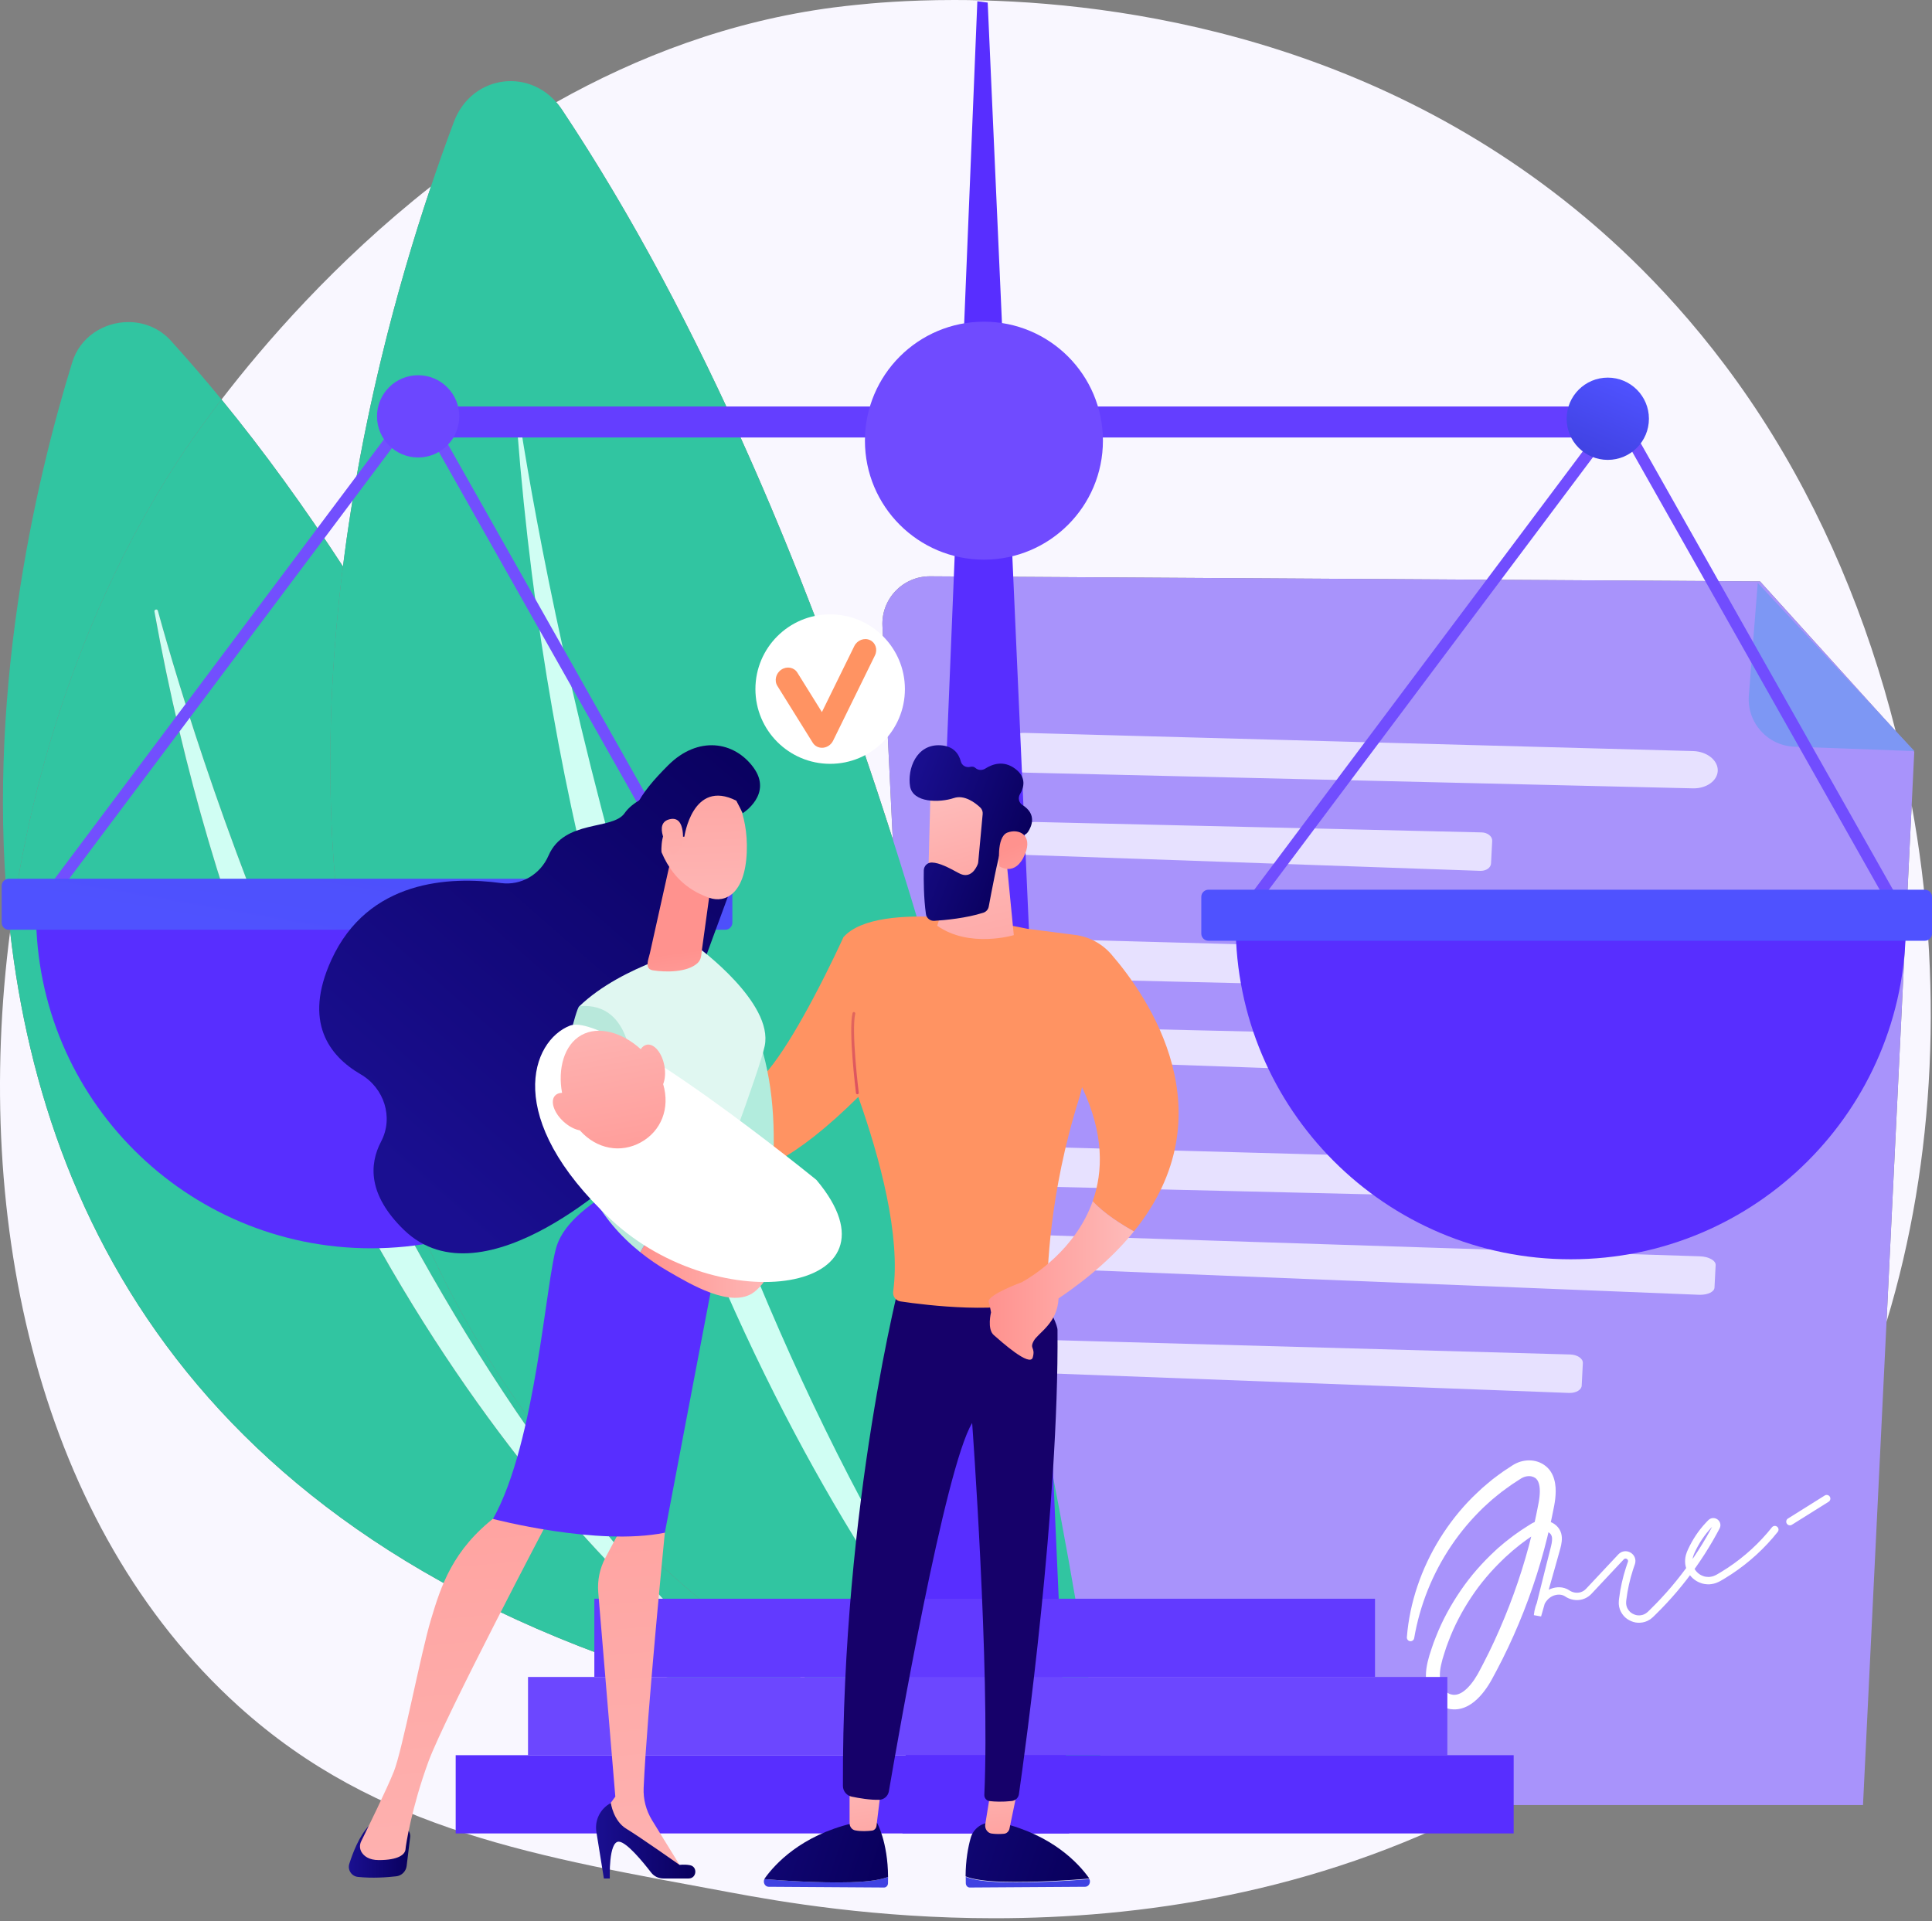 <svg width="367" height="365" viewBox="0 0 367 365" fill="none" xmlns="http://www.w3.org/2000/svg">
<rect x="0" y="0" width="367" height="365" fill="#808080" stroke="none"/>
<path d="M188.882 364.421C166.298 364.421 148.165 361.27 138.77 359.521C102.402 352.753 71.701 347.977 45.323 324.147C7.504 289.978 -5.291 232.389 1.922 176.964C8.634 235.874 42.132 298.626 145.455 323.818C145.886 323.924 146.314 323.974 146.729 323.974C149.841 323.974 152.368 321.194 151.959 318.016C159.958 323.365 168.639 328.466 178.006 333.251L178.474 342.917H198.902C202.791 344.543 206.771 346.117 210.87 347.648C210.87 347.648 210.682 346.003 210.283 342.917H281.957C249.501 359.878 215.988 364.421 188.882 364.421ZM358.362 251.123L363.141 152.94C369.136 185.734 367.786 220.16 358.362 251.123ZM169.589 159.424C154.16 110.997 133.621 61.203 106.727 20.805C106.395 20.306 106.041 19.843 105.665 19.415C121.083 10.742 138.724 3.985 158.33 1.421C160.118 1.187 161.45 1.055 162.619 0.93C165.473 0.629 172.081 -0 181.276 -0C208.485 -0 258.393 5.504 301.085 41.27C309.26 48.119 322.417 60.474 334.618 79.318C346.164 97.149 354.732 117.516 360.105 138.919L334.333 110.449L176.696 109.484C176.678 109.484 176.658 109.483 176.64 109.483C171.486 109.483 167.374 113.798 167.63 118.954L169.589 159.424ZM65.149 107.614C57.931 96.527 50.238 85.861 42.079 75.898C50.096 65.458 63.596 49.787 81.865 35.415C75.648 53.914 68.716 79.15 65.149 107.614Z" fill="#F9F7FF"/>
<path d="M1.921 176.964C-3.079 133.085 6.781 91.336 13.716 68.84C15.223 63.954 19.779 61.187 24.38 61.187C27.314 61.187 30.266 62.311 32.46 64.728C35.738 68.341 38.942 72.066 42.079 75.898C37.879 81.366 35.186 85.398 34.1 87.056C17.2 112.879 6.139 144.55 1.921 176.964Z" fill="#31C5A1"/>
<path d="M146.729 323.974C146.313 323.974 145.886 323.924 145.455 323.819C42.132 298.626 8.634 235.874 1.921 176.964C6.139 144.549 17.2 112.879 34.1 87.056C35.186 85.398 37.879 81.366 42.079 75.898C50.238 85.861 57.93 96.527 65.148 107.614C56.658 175.364 67.237 261.354 151.959 318.016C152.368 321.194 149.84 323.974 146.729 323.974ZM29.683 115.793C29.493 115.793 29.295 115.942 29.337 116.177C51.707 240.189 118.635 302.732 136.026 315.482C136.122 315.552 136.221 315.581 136.316 315.581C136.691 315.581 136.994 315.114 136.661 314.791C70.541 250.856 37.903 144.783 29.985 116.022C29.941 115.863 29.814 115.793 29.683 115.793Z" fill="#31C5A1"/>
<path d="M136.316 315.581C136.221 315.581 136.122 315.552 136.026 315.482C118.635 302.732 51.708 240.189 29.337 116.177C29.295 115.942 29.493 115.793 29.683 115.793C29.814 115.793 29.941 115.863 29.985 116.022C37.903 144.784 70.541 250.857 136.661 314.791C136.994 315.114 136.691 315.581 136.316 315.581Z" fill="#D0FEF3"/>
<path d="M334.333 110.449L176.696 109.484C171.516 109.452 167.373 113.779 167.63 118.954L178.474 342.917H353.894L363.633 142.818L334.333 110.449Z" fill="#A893FB"/>
<path d="M340.887 141.858C335.753 141.677 331.805 137.252 332.209 132.13L333.899 110.744L363.665 142.687L340.887 141.858Z" fill="#7D97F4"/>
<path d="M321.72 149.77C321.669 149.77 321.62 149.768 321.569 149.767L194.737 146.779C192.293 146.722 190.255 145.279 190.035 143.452L189.978 142.989C189.731 140.944 191.829 139.23 194.536 139.23C194.596 139.23 194.657 139.232 194.718 139.233C216.564 139.847 300.43 142.113 321.607 142.684C324.278 142.756 326.402 144.47 326.3 146.469C326.203 148.332 324.194 149.77 321.72 149.77Z" fill="#E7E1FF"/>
<path d="M281.287 165.442C281.255 165.442 281.223 165.442 281.191 165.441L194.153 162.387C193.429 162.361 192.768 162.046 192.421 161.563C190.642 159.078 192.945 156.158 196.622 156.158C196.677 156.158 196.73 156.159 196.785 156.16L281.448 158.137C282.587 158.164 283.499 158.895 283.454 159.747L283.234 164.038C283.194 164.832 282.337 165.442 281.287 165.442Z" fill="#E7E1FF"/>
<path d="M319.796 188.76C319.745 188.76 319.696 188.76 319.645 188.759L192.813 185.77C190.369 185.713 188.331 184.269 188.11 182.442L188.054 181.98C187.807 179.935 189.905 178.221 192.612 178.221C192.672 178.221 192.733 178.223 192.793 178.224C214.639 178.838 298.506 181.104 319.683 181.674C322.354 181.747 324.478 183.461 324.375 185.46C324.279 187.322 322.269 188.76 319.796 188.76Z" fill="#E7E1FF"/>
<path d="M279.147 204.249C279.115 204.249 279.083 204.249 279.052 204.248L192.013 201.194C191.29 201.168 190.627 200.853 190.282 200.37C188.502 197.885 190.805 194.965 194.482 194.965C194.536 194.965 194.591 194.966 194.645 194.967L279.307 196.945C280.448 196.971 281.358 197.702 281.315 198.554L281.095 202.845C281.054 203.639 280.197 204.249 279.147 204.249Z" fill="#E7E1FF"/>
<path d="M322.503 228.359C322.454 228.359 322.403 228.359 322.353 228.358L195.52 225.37C193.078 225.312 191.039 223.87 190.818 222.042L190.762 221.579C190.516 219.534 192.613 217.822 195.32 217.822C195.38 217.822 195.441 217.822 195.501 217.824C217.347 218.437 301.214 220.703 322.391 221.275C325.063 221.346 327.186 223.061 327.083 225.059C326.988 226.923 324.978 228.359 322.503 228.359Z" fill="#E7E1FF"/>
<path d="M322.962 245.982C322.885 245.982 322.807 245.981 322.728 245.977L195.384 240.853C194.325 240.81 193.351 240.479 192.832 239.986C190.212 237.494 193.374 234.674 198.607 234.674C198.765 234.674 198.925 234.676 199.085 234.681L322.929 238.671C324.597 238.726 325.946 239.478 325.902 240.332L325.682 244.621C325.642 245.4 324.454 245.982 322.962 245.982Z" fill="#E7E1FF"/>
<path d="M298.188 264.627C298.14 264.627 298.091 264.626 298.043 264.625L196.05 260.783C195.643 258.849 195.225 256.891 194.799 254.916C195.564 254.664 196.447 254.521 197.413 254.521C197.503 254.521 197.595 254.522 197.686 254.525L298.277 257.32C299.631 257.359 300.721 258.097 300.676 258.95L300.456 263.242C300.415 264.029 299.421 264.627 298.188 264.627Z" fill="#E7E1FF"/>
<path d="M267.247 311.039C267.765 304.433 270.004 297.958 273.521 292.278C275.288 289.441 277.364 286.783 279.743 284.414C280.354 283.839 280.949 283.246 281.573 282.684C282.215 282.144 282.843 281.583 283.5 281.059C284.173 280.556 284.838 280.038 285.528 279.559L286.582 278.863L287.11 278.516L287.374 278.343C287.47 278.284 287.598 278.207 287.713 278.146C289.565 277.124 292.224 277.076 294.019 278.88C294.456 279.313 294.762 279.835 294.988 280.346C295.091 280.603 295.191 280.863 295.251 281.116C295.329 281.376 295.371 281.625 295.414 281.875C295.573 282.876 295.527 283.805 295.434 284.703C295.387 285.152 295.313 285.592 295.235 286.022L294.994 287.232C294.84 288.042 294.66 288.845 294.483 289.649C294.127 291.257 293.725 292.854 293.303 294.445C291.584 300.802 289.307 307.008 286.492 312.96L285.414 315.18C285.036 315.911 284.669 316.647 284.284 317.374L283.7 318.461L283.408 319.005L283.086 319.573C282.641 320.327 282.142 321.059 281.564 321.757C280.983 322.45 280.324 323.117 279.504 323.679C278.692 324.234 277.667 324.684 276.53 324.74C276.248 324.768 275.967 324.738 275.686 324.708C275.401 324.693 275.141 324.6 274.87 324.536C274.333 324.391 273.823 324.131 273.376 323.815C272.476 323.176 271.828 322.292 271.428 321.339C271.04 320.398 270.871 319.415 270.863 318.46C270.852 317.505 270.996 316.595 271.191 315.738C271.392 314.877 271.64 314.072 271.915 313.284L272.319 312.095L272.774 310.925C273.996 307.809 275.614 304.861 277.502 302.11C279.383 299.353 281.605 296.839 284.051 294.577L284.509 294.151L284.985 293.747L285.939 292.94C286.265 292.679 286.598 292.43 286.927 292.174C287.257 291.921 287.582 291.659 287.928 291.428C288.61 290.95 289.285 290.464 289.999 290.032L290.526 289.699L290.791 289.532C290.838 289.504 290.872 289.48 290.929 289.447L291.104 289.349C291.573 289.102 292.086 288.937 292.617 288.881C293.673 288.756 294.814 289.072 295.635 289.821C296.058 290.193 296.398 290.728 296.552 291.278C296.715 291.831 296.708 292.361 296.661 292.839C296.61 293.32 296.507 293.76 296.398 294.174L296.067 295.358L295.409 297.705C294.537 300.835 293.63 303.955 292.743 307.082L292.74 307.088L291.368 306.843C291.47 305.791 291.753 304.73 292.334 303.775C292.629 303.302 292.99 302.863 293.444 302.498C293.898 302.127 294.425 301.868 294.98 301.704C295.538 301.547 296.135 301.491 296.731 301.589C297.029 301.639 297.326 301.721 297.606 301.854C297.749 301.912 297.882 301.995 298.015 302.074L298.292 302.248C298.964 302.625 299.802 302.697 300.491 302.393C300.665 302.323 300.824 302.224 300.976 302.114C301.048 302.053 301.125 302 301.189 301.93L301.293 301.829L301.419 301.696L302.418 300.629L304.418 298.497L306.418 296.364L307.418 295.297C307.663 295.039 308.015 294.811 308.408 294.732C308.8 294.648 309.207 294.704 309.552 294.862C309.899 295.018 310.2 295.275 310.404 295.611C310.609 295.945 310.698 296.365 310.651 296.749C310.646 296.848 310.625 296.938 310.6 297.029C310.577 297.114 310.545 297.226 310.528 297.266L310.408 297.603L310.182 298.281C309.888 299.187 309.64 300.108 309.433 301.037C309.227 301.968 309.063 302.908 308.946 303.852C308.933 303.969 308.915 304.094 308.906 304.203L308.898 304.492C308.885 304.589 308.903 304.683 308.915 304.775C308.933 304.867 308.926 304.966 308.961 305.054C309.04 305.421 309.236 305.749 309.476 306.038C309.716 306.33 310.049 306.544 310.398 306.693C310.572 306.777 310.761 306.81 310.946 306.857C311.134 306.873 311.322 306.903 311.51 306.878C311.883 306.849 312.254 306.753 312.571 306.54L312.695 306.47L312.806 306.379L313.032 306.194L313.549 305.688C314.924 304.338 316.24 302.925 317.489 301.457C319.983 298.515 322.215 295.353 324.147 292.015L324.855 290.755L325.198 290.118L325.369 289.799L325.411 289.72L325.412 289.714L325.41 289.73C325.409 289.784 325.431 289.794 325.426 289.79C325.426 289.79 325.437 289.797 325.458 289.794C325.478 289.79 325.508 289.785 325.508 289.78H325.505L325.443 289.842L325.32 289.967C325.237 290.05 325.157 290.135 325.077 290.221C324.915 290.39 324.761 290.566 324.608 290.741C323.996 291.451 323.44 292.21 322.951 293.008C322.707 293.409 322.477 293.817 322.263 294.235C322.157 294.444 322.054 294.655 321.957 294.867L321.813 295.189L321.743 295.349L321.696 295.494C321.419 296.249 321.414 297.082 321.759 297.798C322.096 298.51 322.711 299.115 323.458 299.384C323.823 299.547 324.221 299.58 324.61 299.59C324.999 299.554 325.393 299.491 325.756 299.306L326.03 299.18L326.341 298.999C326.545 298.877 326.755 298.763 326.957 298.634C327.367 298.388 327.77 298.131 328.17 297.868C331.361 295.76 334.221 293.148 336.597 290.154L336.599 290.153C336.839 289.85 337.279 289.799 337.581 290.039C337.884 290.28 337.935 290.72 337.695 291.022C335.223 294.135 332.254 296.847 328.941 299.035C328.526 299.307 328.107 299.574 327.682 299.831C327.472 299.963 327.255 300.084 327.041 300.21L326.718 300.397L326.332 300.58C325.819 300.834 325.236 300.946 324.658 300.989C324.079 300.985 323.487 300.918 322.953 300.689C321.864 300.285 320.983 299.43 320.489 298.384C319.982 297.336 319.985 296.066 320.386 295.006L320.455 294.803L320.531 294.629L320.686 294.283C320.792 294.053 320.903 293.826 321.017 293.599C321.247 293.149 321.495 292.708 321.759 292.277C322.287 291.414 322.887 290.595 323.548 289.827C323.715 289.638 323.883 289.447 324.058 289.264C324.143 289.171 324.231 289.078 324.32 288.989L324.454 288.853L324.521 288.786C324.563 288.746 324.611 288.707 324.658 288.669C324.852 288.521 325.112 288.407 325.379 288.398C325.644 288.384 325.898 288.451 326.112 288.571C326.533 288.8 326.847 289.292 326.805 289.836C326.792 289.963 326.768 290.098 326.721 290.206C326.699 290.261 326.674 290.323 326.651 290.369L326.606 290.45L326.432 290.776L326.082 291.427L325.359 292.714C323.384 296.126 321.103 299.357 318.554 302.362C317.279 303.864 315.934 305.306 314.528 306.686L314 307.203L313.662 307.484L313.49 307.622L313.297 307.735C312.797 308.061 312.197 308.231 311.604 308.274C311.304 308.305 311.008 308.271 310.712 308.236C310.423 308.171 310.132 308.109 309.863 307.985C309.32 307.756 308.812 307.42 308.426 306.961C308.041 306.51 307.733 305.971 307.601 305.382C307.552 305.24 307.551 305.088 307.527 304.941C307.507 304.792 307.486 304.644 307.499 304.497L307.515 304.056L307.559 303.679C307.681 302.69 307.852 301.707 308.067 300.735C308.283 299.762 308.543 298.8 308.851 297.851L309.088 297.143L309.213 296.791C309.241 296.718 309.234 296.709 309.246 296.678C309.255 296.651 309.264 296.624 309.261 296.6C309.273 296.501 309.256 296.419 309.208 296.336C309.158 296.254 309.072 296.178 308.975 296.136C308.768 296.055 308.614 296.084 308.439 296.254L307.438 297.32L305.438 299.453L303.439 301.587L302.439 302.652L302.314 302.786L302.158 302.941C302.053 303.048 301.933 303.138 301.817 303.232C301.575 303.41 301.316 303.566 301.037 303.679C299.93 304.163 298.627 304.044 297.603 303.465L297.261 303.251C297.184 303.208 297.11 303.158 297.027 303.126C296.866 303.049 296.689 303 296.507 302.97C296.141 302.908 295.744 302.942 295.366 303.049C294.596 303.265 293.966 303.788 293.524 304.508C293.088 305.223 292.844 306.09 292.76 306.974L291.388 306.728L291.39 306.721C292.177 303.568 292.945 300.411 293.747 297.261L294.345 294.899L294.638 293.728C294.727 293.354 294.797 292.998 294.821 292.669C294.847 292.341 294.83 292.042 294.751 291.816C294.674 291.587 294.557 291.414 294.369 291.252C293.973 290.912 293.408 290.76 292.854 290.843C292.579 290.879 292.306 290.976 292.062 291.112L291.972 291.167L291.854 291.245L291.607 291.41L291.113 291.741C290.445 292.168 289.814 292.65 289.177 293.119C288.854 293.348 288.553 293.606 288.244 293.854C287.939 294.105 287.627 294.35 287.326 294.605L286.44 295.396L285.995 295.79L285.568 296.202C283.28 298.388 281.209 300.806 279.47 303.447C277.724 306.08 276.24 308.891 275.138 311.845L274.726 312.953L274.365 314.077C274.116 314.827 273.898 315.581 273.743 316.306C273.422 317.757 273.41 319.15 273.903 320.285C274.141 320.822 274.509 321.285 274.944 321.578C275.161 321.725 275.389 321.84 275.639 321.895C275.891 321.96 276.136 322 276.384 321.974C276.875 321.946 277.404 321.742 277.925 321.381C278.446 321.019 278.943 320.521 279.399 319.968C279.854 319.411 280.268 318.793 280.643 318.146L280.918 317.65L281.199 317.119L281.758 316.054C282.128 315.342 282.481 314.623 282.843 313.907L283.875 311.734C286.557 305.91 288.764 299.864 290.421 293.671C290.828 292.121 291.216 290.566 291.558 288.999C291.727 288.216 291.901 287.434 292.048 286.646L292.28 285.467C292.346 285.097 292.404 284.735 292.441 284.375C292.515 283.662 292.537 282.951 292.434 282.345C292.332 281.737 292.135 281.247 291.854 280.974C291.723 280.819 291.545 280.721 291.345 280.618C291.121 280.537 290.894 280.45 290.643 280.44C290.151 280.395 289.607 280.511 289.12 280.772C289.055 280.807 289.008 280.834 288.932 280.881L288.685 281.041L288.193 281.36L287.209 282C286.561 282.44 285.945 282.926 285.306 283.378C284.683 283.854 284.088 284.366 283.477 284.858C282.882 285.371 282.317 285.915 281.733 286.441C279.475 288.625 277.429 291.044 275.672 293.666C272.141 298.901 269.712 304.906 268.636 311.209C268.571 311.59 268.21 311.847 267.828 311.784C267.47 311.723 267.222 311.395 267.247 311.039Z" fill="white"/>
<path d="M340.011 289.779C339.778 289.779 339.551 289.662 339.417 289.45C339.213 289.123 339.312 288.692 339.638 288.486L346.625 284.11C346.952 283.905 347.384 284.004 347.589 284.331C347.793 284.659 347.694 285.09 347.368 285.295L340.382 289.671C340.267 289.744 340.138 289.779 340.011 289.779Z" fill="white"/>
<path d="M210.87 347.647C210.87 347.647 187.399 141.987 106.727 20.804C101.304 12.658 89.66 13.979 86.217 23.161C63.193 84.561 11.572 273.211 210.87 347.647Z" fill="#31C5A1"/>
<path d="M193.135 333.188C193.015 333.188 192.89 333.14 192.779 333.027C175.4 315.513 109.867 232.084 98.248 81.572C98.227 81.306 98.421 81.159 98.611 81.159C98.768 81.159 98.923 81.258 98.957 81.474C104.579 116.75 129 247.316 193.527 332.291C193.838 332.701 193.515 333.188 193.135 333.188Z" fill="#D0FEF3"/>
<path d="M203.097 348.309H171.432L185.655 0.243L187.621 0.489L203.097 348.309Z" fill="#582EFF"/>
<path d="M261.195 318.583H112.9V303.721H261.195V318.583Z" fill="#623AFF"/>
<path d="M274.937 333.446H100.302V318.583H274.937V333.446Z" fill="#6C47FF"/>
<path d="M287.535 348.309H86.561V333.445H287.535V348.309Z" fill="#582EFF"/>
<path d="M310.464 83.114H75.556V77.222H310.464V83.114Z" fill="#643EFF"/>
<path d="M7.728 174.156L5.965 172.834L79.559 74.629L135.11 172.953L133.191 174.037L79.299 78.65L7.728 174.156Z" fill="#724FFE"/>
<path d="M87.243 79.098C87.243 83.413 83.744 86.912 79.429 86.912C75.114 86.912 71.615 83.413 71.615 79.098C71.615 74.782 75.114 71.285 79.429 71.285C83.744 71.285 87.243 74.782 87.243 79.098Z" fill="#6C47FF"/>
<path d="M235.607 176.243L233.844 174.922L307.438 76.716L362.989 175.04L361.07 176.123L307.178 80.737L235.607 176.243Z" fill="#714DFE"/>
<path d="M209.51 83.717C209.51 96.201 199.389 106.322 186.906 106.322C174.421 106.322 164.301 96.201 164.301 83.717C164.301 71.233 174.421 61.113 186.906 61.113C199.389 61.113 209.51 71.233 209.51 83.717Z" fill="#704BFF"/>
<path d="M313.227 79.551C313.227 83.867 309.728 87.366 305.412 87.366C301.097 87.366 297.598 83.867 297.598 79.551C297.598 75.236 301.097 71.738 305.412 71.738C309.728 71.738 313.227 75.236 313.227 79.551Z" fill="url(#paint0_linear_2_13361)"/>
<path d="M298.377 239.234C333.532 239.234 362.03 210.736 362.03 175.582H234.725C234.725 210.736 263.223 239.234 298.377 239.234Z" fill="#582EFF"/>
<path d="M365.65 178.72H229.548C228.805 178.72 228.197 178.112 228.197 177.369V170.376C228.197 169.634 228.805 169.026 229.548 169.026H365.65C366.392 169.026 367 169.634 367 170.376V177.369C367 178.112 366.392 178.72 365.65 178.72Z" fill="url(#paint1_linear_2_13361)"/>
<path d="M70.498 237.146C105.653 237.146 134.151 208.65 134.151 173.495H6.846C6.846 208.65 35.344 237.146 70.498 237.146Z" fill="#582EFF"/>
<path d="M137.771 176.633H1.668C0.926 176.633 0.318 176.026 0.318 175.283V168.29C0.318 167.548 0.926 166.94 1.668 166.94H137.771C138.513 166.94 139.121 167.548 139.121 168.29V175.283C139.121 176.026 138.513 176.633 137.771 176.633Z" fill="url(#paint2_linear_2_13361)"/>
<path d="M190.575 357.581C186.583 357.469 184.517 356.998 183.45 356.562C183.447 356.959 183.45 357.363 183.463 357.782C183.477 358.229 183.807 358.587 184.215 358.584L206.136 358.442C206.837 358.438 207.245 357.627 206.943 356.984C204.068 357.222 196.747 357.754 190.575 357.581Z" fill="url(#paint3_linear_2_13361)"/>
<path d="M184.386 349.175C184.888 347.393 186.533 346.184 188.385 346.242L190.215 346.299C199.959 348.636 204.889 354.022 206.826 356.728C206.864 356.78 206.887 356.837 206.912 356.893C204.039 357.131 196.718 357.662 190.546 357.489C186.552 357.378 184.488 356.907 183.421 356.471C183.439 353.353 183.899 350.905 184.386 349.175Z" fill="url(#paint4_linear_2_13361)"/>
<path d="M193.294 340.008L191.763 347.378C191.65 347.919 191.235 348.323 190.733 348.37C190.118 348.429 189.242 348.462 188.36 348.333C187.571 348.216 187.02 347.414 187.16 346.553L188.224 340.008H193.294Z" fill="url(#paint5_linear_2_13361)"/>
<path d="M161.57 357.581C165.562 357.469 167.627 356.998 168.695 356.562C168.697 356.959 168.695 357.363 168.682 357.782C168.668 358.229 168.338 358.587 167.93 358.584L146.007 358.442C145.308 358.438 144.9 357.627 145.202 356.984C148.077 357.222 155.398 357.754 161.57 357.581Z" fill="url(#paint6_linear_2_13361)"/>
<path d="M145.202 356.984C145.229 356.928 145.252 356.871 145.289 356.819C147.225 354.113 152.156 348.727 161.9 346.39L166.574 346.243C166.574 346.243 168.655 349.86 168.695 356.562C167.627 356.998 165.562 357.468 161.57 357.58C155.398 357.753 148.077 357.222 145.202 356.984Z" fill="url(#paint7_linear_2_13361)"/>
<path d="M167.441 339.16C167.389 339.508 166.748 344.802 166.5 346.856C166.442 347.344 166.088 347.722 165.642 347.775C164.846 347.87 163.558 347.957 162.432 347.725C161.824 347.601 161.384 347.017 161.384 346.338V338.025L167.441 339.16Z" fill="url(#paint8_linear_2_13361)"/>
<path d="M171.191 242.52C171.191 242.52 159.917 285.365 160.12 339.282C160.124 340.265 160.814 341.113 161.777 341.317C163.195 341.614 165.277 341.969 167.003 341.921C167.923 341.895 168.694 341.212 168.849 340.305C170.429 331.033 179.501 278.809 184.669 270.331C184.669 270.331 188.07 316.844 186.983 340.976C186.957 341.576 187.395 342.096 187.993 342.165C188.898 342.27 190.345 342.349 192.189 342.153C192.888 342.08 193.452 341.551 193.552 340.854C194.678 333.009 201.159 286.308 200.883 252.666C200.868 250.769 195.866 242.52 195.866 242.52H171.191Z" fill="#16016A"/>
<path d="M206.335 205.256C209.4 196.87 208.288 186.743 208.276 186.641L207.432 186.738C207.444 186.837 208.531 196.771 205.536 204.965L206.335 205.256Z" fill="url(#paint9_linear_2_13361)"/>
<path d="M127.78 208.764C125.25 194.999 128.881 172.314 128.881 172.314L133.825 177.439C133.825 177.439 134.661 195.958 138.181 203.622C135.865 203.898 131.373 204.933 127.78 208.764Z" fill="url(#paint10_linear_2_13361)"/>
<path d="M138.181 203.622C138.846 205.069 139.607 206.129 140.475 206.605C143.654 208.351 149.822 198.391 154.418 189.758C157.724 183.555 160.219 178.038 160.219 178.038C163.525 174.304 171.713 173.79 179.331 174.266C187.259 174.758 194.559 176.319 195.088 176.435C195.108 176.44 195.119 176.44 195.119 176.44C198.768 176.922 201.937 177.324 204.227 177.615C206.903 177.953 209.353 179.275 211.119 181.317C218.117 189.415 233.478 211.593 215.398 233.941C213.088 232.656 209.797 230.598 207.564 228.212C209.564 222.574 209.728 215.37 205.539 206.531C205.397 207.234 205.216 207.927 205.005 208.61C199.224 226.911 198.917 242.145 198.932 245.651C198.932 246.133 198.646 246.562 198.203 246.736C190.602 249.782 175.961 247.968 171.052 247.238C170.148 247.106 169.545 246.265 169.666 245.36C171.132 234.745 167.134 219.967 163.04 208.388C139.015 232.195 130.434 223.206 127.78 208.764C131.373 204.933 135.865 203.898 138.181 203.622Z" fill="#FF9362"/>
<path d="M194.136 243.575C196.223 242.404 204.314 237.379 207.567 228.212C209.799 230.596 213.086 232.654 215.4 233.939C211.946 238.209 207.27 242.486 201.081 246.672C200.862 251.434 197.201 253.197 196.364 254.741C195.526 256.283 196.716 255.931 196.187 257.87C195.658 259.809 190.105 254.784 188.782 253.638C187.46 252.493 188.253 249.319 188.253 249.319C188.253 249.319 188.166 248.658 187.812 247.335C187.46 246.016 194.11 243.585 194.136 243.575Z" fill="url(#paint11_linear_2_13361)"/>
<path d="M191.114 162.683L192.58 177.655C192.58 177.655 184.157 180.192 178.031 175.87L182.337 162.262L191.114 162.683Z" fill="url(#paint12_linear_2_13361)"/>
<path d="M176.818 149.924C176.718 150.184 176.294 168.585 176.294 168.585L186.807 168.604L189.8 151.223C189.8 151.223 178.493 145.575 176.818 149.924Z" fill="url(#paint13_linear_2_13361)"/>
<path d="M186.197 153.395C186.539 153.717 186.711 154.173 186.668 154.64L185.823 163.779C185.81 163.918 185.779 164.052 185.729 164.182C185.449 164.897 184.375 167.101 182.137 165.878C180.23 164.836 178.464 163.904 177.028 163.859C176.19 163.832 175.499 164.507 175.482 165.345C175.449 167.072 175.453 170.557 175.89 173.654C175.999 174.43 176.695 174.985 177.477 174.936C179.542 174.806 183.565 174.431 186.795 173.392C187.327 173.222 187.718 172.776 187.819 172.228C188.265 169.814 189.54 163.058 190.194 161.206C190.802 159.485 193.163 158.889 194.265 158.702C194.683 158.631 195.051 158.392 195.284 158.037C195.982 156.973 196.989 154.674 194.219 152.931C193.531 152.499 193.333 151.576 193.751 150.879C194.503 149.629 195.042 147.701 192.853 146.052C190.636 144.383 188.489 145.169 187.174 146.01C186.592 146.383 185.809 146.361 185.295 145.899C185.066 145.694 184.753 145.576 184.326 145.684C183.523 145.887 182.72 145.448 182.512 144.646C182.155 143.27 181.183 141.726 178.647 141.587C173.992 141.333 172.352 146.181 172.87 149.358C173.388 152.537 178.45 152.527 181.197 151.61C183.215 150.937 185.256 152.513 186.197 153.395Z" fill="url(#paint14_linear_2_13361)"/>
<path d="M189.848 164.579C189.848 164.579 189.183 159.002 191.362 158.171C193.543 157.34 196.195 158.635 194.726 162.23C192.898 166.701 189.848 164.579 189.848 164.579Z" fill="url(#paint15_linear_2_13361)"/>
<path d="M162.864 207.885L162.897 207.883C163.042 207.865 163.145 207.733 163.127 207.588C163.112 207.472 161.688 195.913 162.461 192.583C162.494 192.441 162.405 192.299 162.264 192.266C162.121 192.23 161.979 192.32 161.946 192.463C161.151 195.884 162.542 207.175 162.602 207.654C162.619 207.787 162.733 207.885 162.864 207.885Z" fill="url(#paint16_linear_2_13361)"/>
<path d="M134.251 181.281C147.478 194.83 148.781 212.92 145.403 235.174L141.335 235.062C141.946 218.962 139.014 205.429 129.815 191.464L134.251 181.281Z" fill="#B2ECDD"/>
<path d="M130.826 148.791C130.826 148.791 121.496 150.36 118.653 154.479C116.372 157.784 107.209 155.601 104.199 162.535C102.646 166.116 99.021 168.282 95.153 167.761C85.52 166.462 69.906 167.068 62.925 182.403C57.596 194.109 62.461 200.573 68.524 204.099C72.978 206.689 74.794 212.296 72.397 216.857C70.099 221.23 69.906 227.012 76.708 233.631C91.953 248.462 119.412 221.684 119.412 221.684L139.585 166.758L130.826 148.791Z" fill="url(#paint17_linear_2_13361)"/>
<path d="M77.909 349.032L77.246 354.484C77.12 355.518 76.306 356.335 75.271 356.453C73.524 356.653 70.719 356.858 67.975 356.568C66.771 356.441 65.989 355.22 66.356 354.067C67.025 351.963 68.249 348.803 70.013 346.944H76.059C77.178 346.944 78.044 347.922 77.909 349.032Z" fill="url(#paint18_linear_2_13361)"/>
<path d="M125.273 285.176L126.292 291.18C126.292 291.18 122.875 325.801 122.267 339.65C122.171 341.82 122.733 343.966 123.873 345.816L129.815 355.468L114.712 346.555L114.411 344.711L116.884 341.311L113.644 302.527C113.454 300.249 113.925 297.964 114.999 295.946L118.123 290.077L125.273 285.176Z" fill="url(#paint19_linear_2_13361)"/>
<path d="M130.811 356.866H125.991C125.088 356.866 124.238 356.452 123.687 355.737C122.184 353.784 119.072 349.975 117.583 349.876C115.578 349.741 115.835 356.866 115.835 356.866H114.712L113.288 348.013C112.931 345.786 114.038 343.578 116.038 342.534C116.038 342.534 116.497 345.923 118.98 347.422C121.464 348.92 129.089 354.286 129.089 354.286C129.089 354.286 130.023 354.153 131.047 354.339C132.568 354.613 132.356 356.866 130.811 356.866Z" fill="url(#paint20_linear_2_13361)"/>
<path d="M104.583 288.028C104.583 288.028 84.561 326.01 81.377 334.682C78.194 343.355 77.079 350.588 77.036 351.273C76.97 352.344 75.639 353.371 71.968 353.371C70.074 353.371 69.147 352.611 68.692 351.876C68.305 351.249 68.285 350.465 68.612 349.805C69.77 347.46 73.445 339.969 74.807 336.571C76.432 332.516 79.929 314.132 81.846 307.739C83.763 301.347 85.93 294.414 94.281 288.028C94.281 288.028 100.013 282.414 104.583 288.028Z" fill="url(#paint21_linear_2_13361)"/>
<path d="M117.233 225.791C122.398 203.905 110.057 191.158 110.057 191.158C118.312 183.233 132.612 179.995 132.612 179.995C132.612 179.995 146.966 190.488 145.263 198.703C144.265 203.517 135.174 227.54 135.174 227.54C135.174 227.54 126.766 231.518 117.233 225.791Z" fill="#E0F7F1"/>
<path d="M105.781 236.626C107.883 230.294 117.233 225.791 117.233 225.791C126.766 231.518 135.174 227.539 135.174 227.539C135.174 227.539 137.059 234.746 135.758 241.442C134.456 248.139 126.292 291.179 126.292 291.179C113.429 293.785 93.645 288.557 93.645 288.557C101.838 274.009 103.679 242.959 105.781 236.626Z" fill="#582EFF"/>
<path d="M127.041 164.975C126.858 165.73 126.703 166.493 126.535 167.251C125.841 170.366 125.148 173.482 124.454 176.597C124.122 178.09 123.79 179.581 123.457 181.074C123.206 182.201 122.33 184.062 124.015 184.338C126.417 184.732 130.563 184.749 132.49 182.979C133.242 182.287 133.195 181.462 133.331 180.473L135.135 167.393C135.277 166.356 134.717 165.348 133.759 164.923L130.278 163.379C128.938 162.786 127.386 163.55 127.041 164.975Z" fill="url(#paint22_linear_2_13361)"/>
<path d="M138.752 149.816C138.752 149.816 142.188 153.981 141.855 161.916C141.523 169.853 137.747 171.624 134.724 170.558C131.703 169.492 127.53 167.233 125.234 160.794C122.938 154.355 134.176 144.614 138.752 149.816Z" fill="url(#paint23_linear_2_13361)"/>
<path d="M130.001 158.957C130.001 158.957 131.547 147.9 139.866 152.109L141.099 154.484C141.099 154.484 146.831 150.902 143.145 145.834C139.459 140.768 132.572 139.762 126.951 145.358C121.33 150.953 118.623 155.252 120.469 160.3C122.315 165.349 125.667 162.471 125.667 162.471C125.667 162.471 125.317 158.469 126.937 157.272C128.557 156.076 129.345 158.953 129.345 158.953L130.001 158.957Z" fill="url(#paint24_linear_2_13361)"/>
<path d="M129.654 160.567C129.654 160.567 130.481 154.889 127.239 155.628C123.997 156.367 126.745 161.015 127.909 162.664L129.654 160.567Z" fill="url(#paint25_linear_2_13361)"/>
<path d="M129.031 234.874C130.927 236.695 133.003 238.327 135.196 239.777C137.388 241.227 139.464 241.267 141.886 240.121C143.529 239.343 144.97 238.205 146.478 237.191C146.868 236.927 147.405 236.674 147.773 236.967C149 237.942 145.575 242.982 144.877 243.828C144.391 244.418 143.874 244.988 143.267 245.452C138.96 248.743 130.976 243.849 126.953 241.53C125.088 240.454 123.302 239.241 121.625 237.895C122.806 235.666 124.436 233.651 126.255 231.899C127.122 232.94 128.051 233.933 129.031 234.874Z" fill="url(#paint26_linear_2_13361)"/>
<path d="M108.671 195.291C108.73 195.002 109.735 191.188 110.057 191.158C120.413 190.201 120.075 204.024 120.075 204.024C118.939 208.664 118.638 213.523 119.56 218.227C120.558 223.32 122.967 227.953 126.255 231.899C124.436 233.651 122.806 235.667 121.625 237.896C119.72 236.367 117.956 234.667 116.385 232.791C110.007 225.176 107.41 215.285 107.575 205.486C107.634 202.066 108.002 198.646 108.671 195.291Z" fill="#B8E8DB"/>
<path d="M155.084 224.153C155.084 224.153 115.594 191.972 108.267 194.846C100.939 197.72 95.397 212.382 116.075 231.697C136.751 251.011 172.99 245.469 155.084 224.153Z" fill="white"/>
<path d="M105.431 208.145C105.749 207.795 106.218 207.626 106.768 207.612C105.93 203.077 107.126 198.487 110.454 196.641C113.781 194.795 118.309 196.209 121.713 199.32C122.016 198.861 122.408 198.553 122.873 198.468C124.261 198.214 125.754 200.009 126.206 202.477C126.448 203.802 126.339 205.047 125.975 205.959C127.341 210.609 125.553 214.896 121.753 217.006C117.953 219.114 113.368 218.362 110.146 214.743C109.178 214.568 108.064 214.001 107.069 213.095C105.214 211.405 104.48 209.189 105.431 208.145Z" fill="url(#paint27_linear_2_13361)"/>
<path d="M171.895 130.912C171.895 138.754 165.538 145.11 157.697 145.11C149.854 145.11 143.498 138.754 143.498 130.912C143.498 123.071 149.854 116.715 157.697 116.715C165.538 116.715 171.895 123.071 171.895 130.912Z" fill="white"/>
<path d="M156.286 142.056C155.512 142.107 154.793 141.747 154.392 141.105L147.669 130.308C147.04 129.296 147.379 127.911 148.427 127.213C149.474 126.517 150.835 126.771 151.464 127.782L156.127 135.277L162.279 122.747C162.831 121.622 164.158 121.105 165.242 121.594C166.325 122.082 166.756 123.388 166.204 124.512L158.254 140.717C157.889 141.459 157.165 141.97 156.363 142.05C156.338 142.052 156.312 142.055 156.286 142.056Z" fill="#FF9362"/>
<defs>
<linearGradient id="paint0_linear_2_13361" x1="308.463" y1="72.355" x2="302.362" y2="86.747" gradientUnits="userSpaceOnUse">
<stop stop-color="#4F52FF"/>
<stop offset="1" stop-color="#4042E2"/>
</linearGradient>
<linearGradient id="paint1_linear_2_13361" x1="297.485" y1="170.257" x2="293.458" y2="42.064" gradientUnits="userSpaceOnUse">
<stop stop-color="#4F52FF"/>
<stop offset="1" stop-color="#4042E2"/>
</linearGradient>
<linearGradient id="paint2_linear_2_13361" x1="68.032" y1="181.567" x2="91.254" y2="47.013" gradientUnits="userSpaceOnUse">
<stop stop-color="#4F52FF"/>
<stop offset="1" stop-color="#4042E2"/>
</linearGradient>
<linearGradient id="paint3_linear_2_13361" x1="195.246" y1="306.747" x2="195.246" y2="354.15" gradientUnits="userSpaceOnUse">
<stop stop-color="#4F52FF"/>
<stop offset="1" stop-color="#4042E2"/>
</linearGradient>
<linearGradient id="paint4_linear_2_13361" x1="204.514" y1="357.163" x2="151.978" y2="339.84" gradientUnits="userSpaceOnUse">
<stop stop-color="#09005D"/>
<stop offset="1" stop-color="#1A0F91"/>
</linearGradient>
<linearGradient id="paint5_linear_2_13361" x1="189.008" y1="332.913" x2="192.125" y2="360.12" gradientUnits="userSpaceOnUse">
<stop stop-color="#FEBBBA"/>
<stop offset="1" stop-color="#FF928E"/>
</linearGradient>
<linearGradient id="paint6_linear_2_13361" x1="156.898" y1="306.747" x2="156.898" y2="354.15" gradientUnits="userSpaceOnUse">
<stop stop-color="#4F52FF"/>
<stop offset="1" stop-color="#4042E2"/>
</linearGradient>
<linearGradient id="paint7_linear_2_13361" x1="166.971" y1="355.268" x2="118.044" y2="339.135" gradientUnits="userSpaceOnUse">
<stop stop-color="#09005D"/>
<stop offset="1" stop-color="#1A0F91"/>
</linearGradient>
<linearGradient id="paint8_linear_2_13361" x1="163.614" y1="335.825" x2="166.731" y2="363.031" gradientUnits="userSpaceOnUse">
<stop stop-color="#FEBBBA"/>
<stop offset="1" stop-color="#FF928E"/>
</linearGradient>
<linearGradient id="paint9_linear_2_13361" x1="206.495" y1="194.623" x2="195.564" y2="163.24" gradientUnits="userSpaceOnUse">
<stop stop-color="#4F52FF"/>
<stop offset="1" stop-color="#4042E2"/>
</linearGradient>
<linearGradient id="paint10_linear_2_13361" x1="133.708" y1="210.753" x2="152.048" y2="324.932" gradientUnits="userSpaceOnUse">
<stop stop-color="#FEBBBA"/>
<stop offset="1" stop-color="#FF928E"/>
</linearGradient>
<linearGradient id="paint11_linear_2_13361" x1="215.4" y1="243.261" x2="187.799" y2="243.261" gradientUnits="userSpaceOnUse">
<stop stop-color="#FEBBBA"/>
<stop offset="1" stop-color="#FF928E"/>
</linearGradient>
<linearGradient id="paint12_linear_2_13361" x1="182.12" y1="158.678" x2="194.023" y2="210.115" gradientUnits="userSpaceOnUse">
<stop stop-color="#FEBBBA"/>
<stop offset="1" stop-color="#FF928E"/>
</linearGradient>
<linearGradient id="paint13_linear_2_13361" x1="180.641" y1="151.528" x2="190.307" y2="185.185" gradientUnits="userSpaceOnUse">
<stop stop-color="#FEBBBA"/>
<stop offset="1" stop-color="#FF928E"/>
</linearGradient>
<linearGradient id="paint14_linear_2_13361" x1="193.28" y1="163.583" x2="169.741" y2="154.518" gradientUnits="userSpaceOnUse">
<stop stop-color="#09005D"/>
<stop offset="1" stop-color="#1A0F91"/>
</linearGradient>
<linearGradient id="paint15_linear_2_13361" x1="201.552" y1="183.287" x2="191.991" y2="160.984" gradientUnits="userSpaceOnUse">
<stop stop-color="#FEBBBA"/>
<stop offset="1" stop-color="#FF928E"/>
</linearGradient>
<linearGradient id="paint16_linear_2_13361" x1="199.098" y1="106.562" x2="154.918" y2="219.546" gradientUnits="userSpaceOnUse">
<stop stop-color="#FDF53F"/>
<stop offset="1" stop-color="#D93C65"/>
</linearGradient>
<linearGradient id="paint17_linear_2_13361" x1="145.562" y1="138.997" x2="73.321" y2="221.559" gradientUnits="userSpaceOnUse">
<stop stop-color="#09005D"/>
<stop offset="1" stop-color="#1A0F91"/>
</linearGradient>
<linearGradient id="paint18_linear_2_13361" x1="77.923" y1="351.828" x2="66.266" y2="351.828" gradientUnits="userSpaceOnUse">
<stop stop-color="#09005D"/>
<stop offset="1" stop-color="#1A0F91"/>
</linearGradient>
<linearGradient id="paint19_linear_2_13361" x1="127.185" y1="397.802" x2="110.408" y2="201.726" gradientUnits="userSpaceOnUse">
<stop stop-color="#FEBBBA"/>
<stop offset="1" stop-color="#FF928E"/>
</linearGradient>
<linearGradient id="paint20_linear_2_13361" x1="132.085" y1="349.7" x2="113.221" y2="349.7" gradientUnits="userSpaceOnUse">
<stop stop-color="#09005D"/>
<stop offset="1" stop-color="#1A0F91"/>
</linearGradient>
<linearGradient id="paint21_linear_2_13361" x1="93.437" y1="400.719" x2="76.656" y2="204.59" gradientUnits="userSpaceOnUse">
<stop stop-color="#FEBBBA"/>
<stop offset="1" stop-color="#FF928E"/>
</linearGradient>
<linearGradient id="paint22_linear_2_13361" x1="133" y1="203.776" x2="129.862" y2="180.818" gradientUnits="userSpaceOnUse">
<stop stop-color="#FEBBBA"/>
<stop offset="1" stop-color="#FF928E"/>
</linearGradient>
<linearGradient id="paint23_linear_2_13361" x1="133.955" y1="178.037" x2="132.259" y2="121.932" gradientUnits="userSpaceOnUse">
<stop stop-color="#FEBBBA"/>
<stop offset="1" stop-color="#FF928E"/>
</linearGradient>
<linearGradient id="paint24_linear_2_13361" x1="144.497" y1="138.066" x2="72.255" y2="220.627" gradientUnits="userSpaceOnUse">
<stop stop-color="#09005D"/>
<stop offset="1" stop-color="#1A0F91"/>
</linearGradient>
<linearGradient id="paint25_linear_2_13361" x1="128.367" y1="179.298" x2="126.671" y2="123.194" gradientUnits="userSpaceOnUse">
<stop stop-color="#FEBBBA"/>
<stop offset="1" stop-color="#FF928E"/>
</linearGradient>
<linearGradient id="paint26_linear_2_13361" x1="148.015" y1="239.412" x2="121.61" y2="239.09" gradientUnits="userSpaceOnUse">
<stop stop-color="#FEBBBA"/>
<stop offset="1" stop-color="#FF928E"/>
</linearGradient>
<linearGradient id="paint27_linear_2_13361" x1="112.134" y1="186.336" x2="120.125" y2="231.617" gradientUnits="userSpaceOnUse">
<stop stop-color="#FEBBBA"/>
<stop offset="1" stop-color="#FF928E"/>
</linearGradient>
</defs>
</svg>
